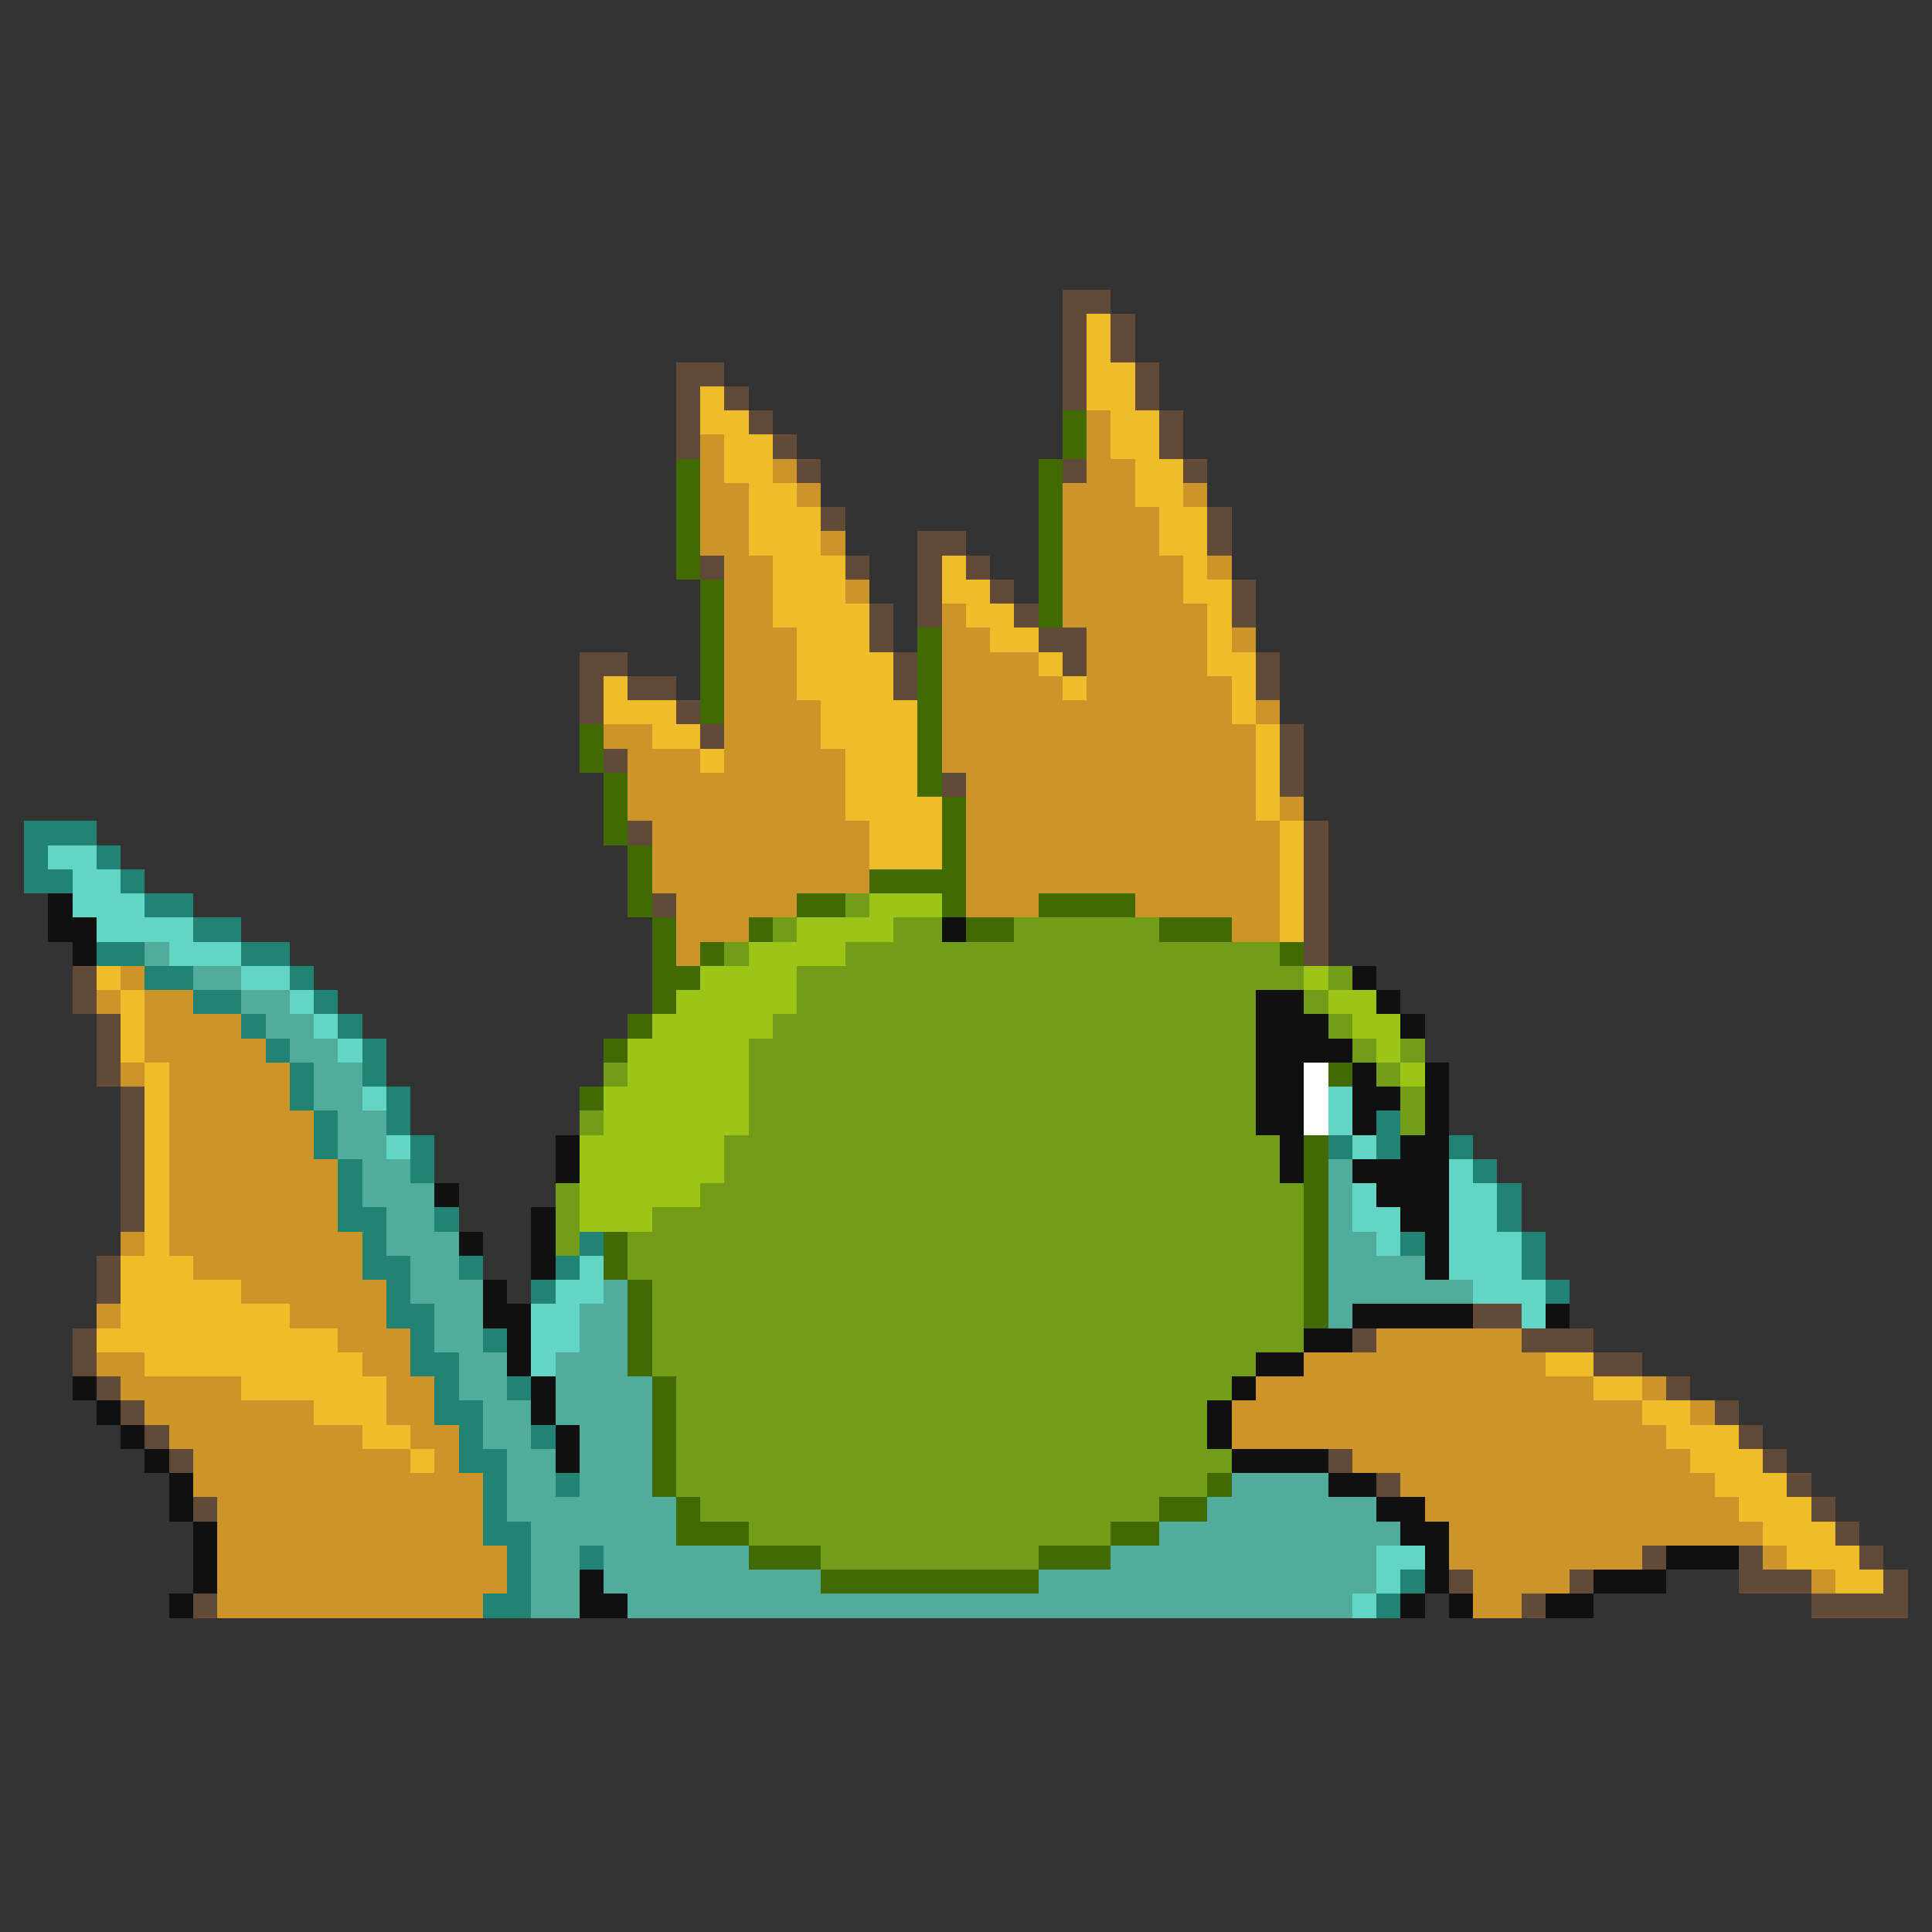 <svg xmlns="http://www.w3.org/2000/svg" viewBox="0 -0.5 80 80" shape-rendering="crispEdges">
<rect x="0" y="-0.5" width="80" height="80" fill="#333333" stroke="none"/>
<path stroke="#624a39" d="M44 12h2M44 13h1M46 13h1M44 14h1M46 14h1M28 15h2M44 15h1M47 15h1M28 16h1M30 16h1M44 16h1M47 16h1M28 17h1M31 17h1M48 17h1M28 18h1M32 18h1M48 18h1M33 19h1M44 19h1M49 19h1M34 21h1M50 21h1M38 22h2M50 22h1M29 23h1M35 23h1M38 23h1M40 23h1M38 24h1M41 24h1M51 24h1M36 25h1M38 25h1M42 25h1M51 25h1M36 26h1M43 26h2M24 27h2M37 27h1M44 27h1M52 27h1M24 28h1M26 28h2M37 28h1M52 28h1M24 29h1M28 29h1M29 30h1M53 30h1M25 31h1M53 31h1M39 32h1M53 32h1M26 34h1M54 34h1M54 35h1M54 36h1M27 37h1M54 37h1M54 38h1M54 39h1M3 40h1M3 41h1M4 42h1M4 43h1M4 44h1M5 45h1M5 46h1M5 47h1M5 48h1M5 49h1M5 50h1M4 52h1M4 53h1M61 54h2M3 55h1M56 55h1M63 55h3M3 56h1M66 56h2M4 57h1M69 57h1M5 58h1M71 58h1M6 59h1M72 59h1M7 60h1M55 60h1M73 60h1M57 61h1M74 61h1M8 62h1M75 62h1M76 63h1M68 64h1M72 64h1M77 64h1M60 65h1M65 65h1M72 65h3M78 65h1M8 66h1M63 66h1M75 66h4" />
<path stroke="#eebd29" d="M45 13h1M45 14h1M45 15h2M29 16h1M45 16h2M29 17h2M46 17h2M30 18h2M46 18h2M30 19h2M47 19h2M31 20h2M47 20h2M31 21h3M48 21h2M31 22h3M48 22h2M32 23h3M39 23h1M49 23h1M32 24h3M39 24h2M49 24h2M32 25h4M40 25h2M50 25h1M33 26h3M41 26h2M50 26h1M33 27h4M43 27h1M50 27h2M25 28h1M33 28h4M44 28h1M51 28h1M25 29h3M34 29h4M51 29h1M27 30h2M34 30h4M52 30h1M29 31h1M35 31h3M52 31h1M35 32h3M52 32h1M35 33h4M52 33h1M36 34h3M53 34h1M36 35h3M53 35h1M53 36h1M53 37h1M53 38h1M4 40h1M5 41h1M5 42h1M5 43h1M6 44h1M6 45h1M6 46h1M6 47h1M6 48h1M6 49h1M6 50h1M6 51h1M5 52h3M5 53h5M5 54h7M4 55h10M6 56h9M64 56h2M10 57h6M66 57h2M13 58h3M68 58h2M15 59h2M69 59h3M17 60h1M70 60h3M71 61h3M72 62h3M73 63h3M74 64h3M76 65h2" />
<path stroke="#416a00" d="M44 17h1M44 18h1M28 19h1M43 19h1M28 20h1M43 20h1M28 21h1M43 21h1M28 22h1M43 22h1M28 23h1M43 23h1M29 24h1M43 24h1M29 25h1M43 25h1M29 26h1M38 26h1M29 27h1M38 27h1M29 28h1M38 28h1M29 29h1M38 29h1M24 30h1M38 30h1M24 31h1M38 31h1M25 32h1M38 32h1M25 33h1M39 33h1M25 34h1M39 34h1M26 35h1M39 35h1M26 36h1M36 36h4M26 37h1M33 37h2M39 37h1M43 37h4M27 38h1M31 38h1M40 38h2M48 38h3M27 39h1M29 39h1M53 39h1M27 40h2M27 41h1M26 42h1M25 43h1M55 44h1M24 45h1M54 47h1M54 48h1M54 49h1M54 50h1M25 51h1M54 51h1M25 52h1M54 52h1M26 53h1M54 53h1M26 54h1M54 54h1M26 55h1M26 56h1M27 57h1M27 58h1M27 59h1M27 60h1M27 61h1M50 61h1M28 62h1M48 62h2M28 63h3M46 63h2M31 64h3M43 64h3M34 65h9" />
<path stroke="#cd9429" d="M45 17h1M29 18h1M45 18h1M29 19h1M32 19h1M45 19h2M29 20h2M33 20h1M44 20h3M49 20h1M29 21h2M44 21h4M29 22h2M34 22h1M44 22h4M30 23h2M44 23h5M50 23h1M30 24h2M35 24h1M44 24h5M30 25h2M39 25h1M44 25h6M30 26h3M39 26h2M45 26h5M51 26h1M30 27h3M39 27h4M45 27h5M30 28h3M39 28h5M45 28h6M30 29h4M39 29h12M52 29h1M25 30h2M30 30h4M39 30h13M26 31h3M30 31h5M39 31h13M26 32h9M40 32h12M26 33h9M40 33h12M53 33h1M27 34h9M40 34h13M27 35h9M40 35h13M27 36h9M40 36h13M28 37h5M40 37h3M47 37h6M28 38h3M51 38h2M28 39h1M5 40h1M4 41h1M6 41h2M6 42h4M6 43h5M5 44h1M7 44h5M7 45h5M7 46h6M7 47h6M7 48h7M7 49h7M7 50h7M5 51h1M7 51h8M8 52h7M10 53h6M4 54h1M12 54h4M14 55h3M57 55h6M4 56h2M15 56h2M54 56h10M5 57h5M16 57h2M52 57h14M68 57h1M6 58h7M16 58h2M51 58h17M70 58h1M7 59h8M17 59h2M51 59h18M8 60h9M18 60h1M56 60h14M8 61h12M58 61h13M9 62h11M59 62h13M9 63h11M60 63h13M9 64h12M60 64h8M73 64h1M9 65h12M61 65h4M75 65h1M9 66h11M61 66h2" />
<path stroke="#208373" d="M1 34h3M1 35h1M4 35h1M1 36h2M5 36h1M6 37h2M8 38h2M4 39h2M10 39h2M6 40h2M12 40h1M8 41h2M13 41h1M10 42h1M14 42h1M11 43h1M15 43h1M12 44h1M15 44h1M12 45h1M16 45h1M13 46h1M16 46h1M57 46h1M13 47h1M17 47h1M55 47h1M57 47h1M60 47h1M14 48h1M17 48h1M61 48h1M14 49h1M62 49h1M14 50h2M18 50h1M62 50h1M15 51h1M24 51h1M58 51h1M63 51h1M15 52h2M19 52h1M23 52h1M63 52h1M16 53h1M22 53h1M64 53h1M16 54h2M17 55h1M20 55h1M17 56h2M18 57h1M21 57h1M18 58h2M19 59h1M22 59h1M19 60h2M20 61h1M23 61h1M20 62h1M20 63h2M21 64h1M24 64h1M21 65h1M58 65h1M20 66h2M57 66h1" />
<path stroke="#62d5c5" d="M2 35h2M3 36h2M3 37h3M4 38h4M7 39h3M10 40h2M12 41h1M13 42h1M14 43h1M15 45h1M55 45h1M55 46h1M16 47h1M56 47h1M60 48h1M56 49h1M60 49h2M56 50h2M60 50h2M57 51h1M60 51h3M24 52h1M60 52h3M23 53h2M61 53h3M22 54h2M63 54h1M22 55h2M22 56h1M57 64h2M57 65h1M56 66h1" />
<path stroke="#101010" d="M2 37h1M2 38h2M39 38h1M3 39h1M56 40h1M52 41h2M57 41h1M52 42h3M58 42h1M52 43h4M52 44h2M56 44h1M59 44h1M52 45h2M56 45h2M59 45h1M52 46h2M56 46h1M59 46h1M23 47h1M53 47h1M58 47h2M23 48h1M53 48h1M56 48h4M18 49h1M57 49h3M22 50h1M58 50h2M19 51h1M22 51h1M59 51h1M22 52h1M59 52h1M20 53h1M20 54h2M56 54h5M64 54h1M21 55h1M54 55h2M21 56h1M52 56h2M3 57h1M22 57h1M51 57h1M4 58h1M22 58h1M50 58h1M5 59h1M23 59h1M50 59h1M6 60h1M23 60h1M51 60h4M7 61h1M55 61h2M7 62h1M57 62h2M8 63h1M58 63h2M8 64h1M59 64h1M69 64h3M8 65h1M24 65h1M59 65h1M66 65h3M7 66h1M24 66h2M58 66h1M60 66h1M64 66h2" />
<path stroke="#739c18" d="M35 37h1M32 38h1M37 38h2M42 38h6M30 39h1M35 39h18M33 40h21M55 40h1M33 41h19M54 41h1M32 42h20M55 42h1M31 43h21M56 43h1M58 43h1M25 44h1M31 44h21M57 44h1M31 45h21M58 45h1M24 46h1M31 46h21M58 46h1M30 47h23M30 48h23M23 49h1M29 49h25M23 50h1M27 50h27M23 51h1M26 51h28M26 52h28M27 53h27M27 54h27M27 55h27M27 56h25M28 57h23M28 58h22M28 59h22M28 60h23M28 61h22M29 62h19M31 63h15M34 64h9" />
<path stroke="#9cc518" d="M36 37h3M33 38h4M31 39h4M29 40h4M54 40h1M28 41h5M55 41h2M27 42h5M56 42h2M26 43h5M57 43h1M26 44h5M58 44h1M25 45h6M25 46h6M24 47h6M24 48h6M24 49h5M24 50h3" />
<path stroke="#52ac9c" d="M6 39h1M8 40h2M10 41h2M11 42h2M12 43h2M13 44h2M13 45h2M14 46h2M14 47h2M15 48h2M55 48h1M15 49h3M55 49h1M16 50h2M55 50h1M16 51h3M55 51h2M17 52h2M55 52h4M17 53h3M25 53h1M55 53h6M18 54h2M24 54h2M55 54h1M18 55h2M24 55h2M19 56h2M23 56h3M19 57h2M23 57h4M20 58h2M23 58h4M20 59h2M24 59h3M21 60h2M24 60h3M21 61h2M24 61h3M51 61h4M21 62h7M50 62h7M22 63h6M48 63h10M22 64h2M25 64h6M46 64h11M22 65h2M25 65h9M43 65h14M22 66h2M26 66h30" />
<path stroke="#ffffff" d="M54 44h1M54 45h1M54 46h1" />
</svg>